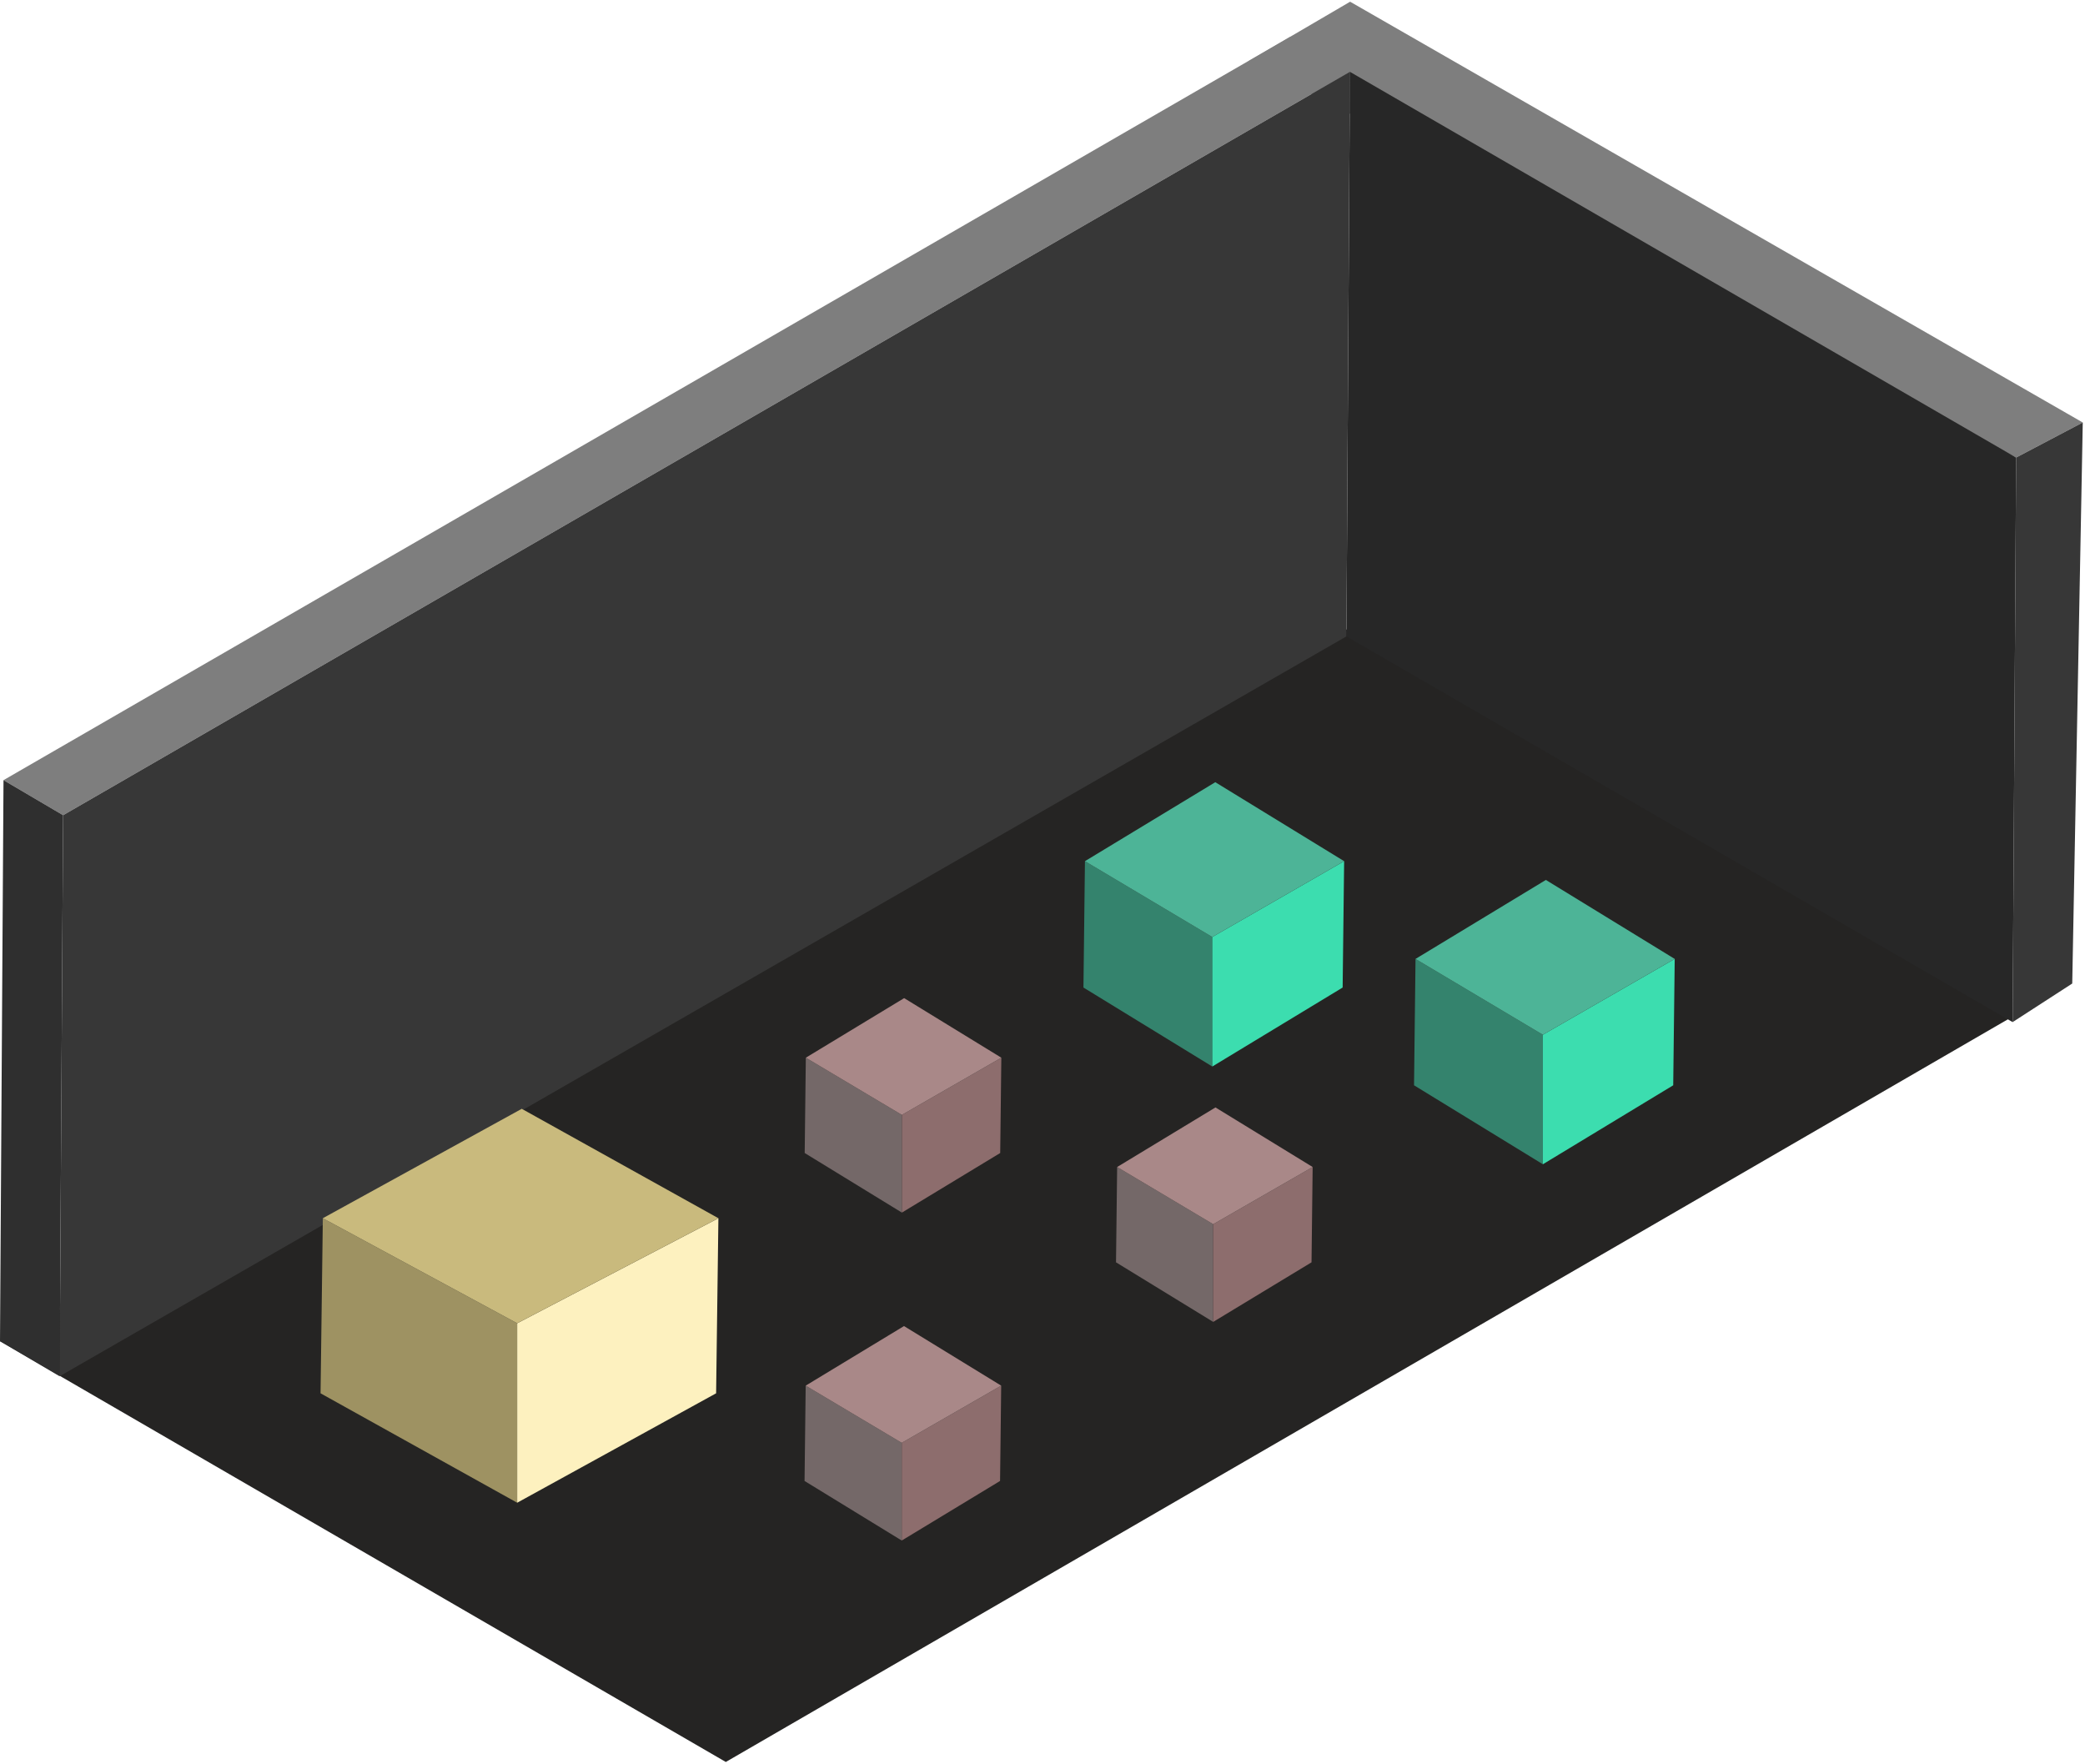 <?xml version="1.0" encoding="UTF-8"?>
<svg width="610px" height="516px" viewBox="0 0 610 516" version="1.1" xmlns="http://www.w3.org/2000/svg" xmlns:xlink="http://www.w3.org/1999/xlink">
    <!-- Generator: Sketch 46.2 (44496) - http://www.bohemiancoding.com/sketch -->
    <title>Group 5</title>
    <desc>Created with Sketch.</desc>
    <defs></defs>
    <g id="Page-1" stroke="none" stroke-width="1" fill="none" fill-rule="evenodd">
        <g id="Desktop-HD" transform="translate(-658, -2534)">
            <g id="Group-5" transform="translate(505, 2521.5)">
                <rect id="Rectangle-10" x="0" y="0" width="938.548" height="517.967"></rect>
                <polygon id="Rectangle-6" fill="#252423" points="153 404.867 546.919 196.624 740.801 310.491 365.347 527.967"></polygon>
                <polygon id="Rectangle-5" fill="#7E7E7E" points="154.026 240.734 530.505 23.258 547.945 33.517 171.465 250.993"></polygon>
                <polygon id="Rectangle-5" fill="#7E7E7E" transform="translate(640.269, 79.679) scale(-1, 1) translate(-640.269, -79.679) " points="518.195 136.1 732.539 13 762.343 30.439 537.686 146.358"></polygon>
                <polygon id="Rectangle-4" fill="#2F2F2F" points="154.026 240.734 171.465 250.993 170.439 415.125 153 404.867"></polygon>
                <polygon id="Rectangle-4" fill="#373737" transform="translate(752.085, 223.808) scale(-1, 1) translate(-752.085, -223.808) " points="741.826 136.1 761.317 146.358 762.343 311.517 744.904 300.232"></polygon>
                <polygon id="Rectangle" fill="#373737" points="171.465 250.993 547.945 33.517 546.919 198.675 170.439 415.125"></polygon>
                <polygon id="Rectangle-3" fill="#272727" points="547.945 33.517 742.852 146.358 741.826 311.517 546.919 198.675"></polygon>
                <g id="Group-3" transform="translate(246.234, 336.031)">
                    <polygon id="Rectangle-2" fill="#9E9262" points="1.217 32.863 58.077 63.594 58.077 116.094 0.548 84.082"></polygon>
                    <polygon id="Rectangle-2" fill="#FDF1BF" points="116.945 32.863 58.077 63.594 58.077 116.094 116.276 84.082"></polygon>
                    <polygon id="Rectangle-2" fill="#C9BA7D" points="59.415 0.851 1.217 32.863 58.077 63.594 116.945 32.863"></polygon>
                </g>
                <g id="Group-2" transform="translate(388.426, 304.051)">
                    <polygon id="Rectangle-2" fill="#746868" points="0.331 17.88 28.434 34.611 28.434 63.194 0 45.765"></polygon>
                    <polygon id="Rectangle-2" fill="#8D6D6D" points="57.53 17.88 28.434 34.611 28.434 63.194 57.199 45.765"></polygon>
                    <polygon id="Rectangle-2" fill="#A98888" points="29.095 0.451 0.331 17.88 28.434 34.611 57.53 17.88"></polygon>
                </g>
                <g id="Group-2" transform="translate(479.507, 336.031)">
                    <polygon id="Rectangle-2" fill="#746868" points="0.331 17.88 28.434 34.611 28.434 63.194 0 45.765"></polygon>
                    <polygon id="Rectangle-2" fill="#8D6D6D" points="57.53 17.88 28.434 34.611 28.434 63.194 57.199 45.765"></polygon>
                    <polygon id="Rectangle-2" fill="#A98888" points="29.095 0.451 0.331 17.88 28.434 34.611 57.53 17.88"></polygon>
                </g>
                <g id="Group-2" transform="translate(388.384, 399.991)">
                    <polygon id="Rectangle-2" fill="#746868" points="0.331 17.88 28.434 34.611 28.434 63.194 0 45.765"></polygon>
                    <polygon id="Rectangle-2" fill="#8D6D6D" points="57.53 17.88 28.434 34.611 28.434 63.194 57.199 45.765"></polygon>
                    <polygon id="Rectangle-2" fill="#A98888" points="29.095 0.451 0.331 17.88 28.434 34.611 57.53 17.88"></polygon>
                </g>
                <g id="Group-2" transform="translate(469.981, 240.734)">
                    <polygon id="Rectangle-2" fill="#34836D" points="0.438 23.703 37.696 45.884 37.696 83.777 0 60.672"></polygon>
                    <polygon id="Rectangle-2" fill="#3CDDAF" points="76.268 23.703 37.696 45.884 37.696 83.777 75.83 60.672"></polygon>
                    <polygon id="Rectangle-2" fill="#4DB497" points="38.572 0.598 0.438 23.703 37.696 45.884 76.268 23.703"></polygon>
                </g>
                <g id="Group-2" transform="translate(566.696, 269.33)">
                    <polygon id="Rectangle-2" fill="#34836D" points="0.438 23.703 37.696 45.884 37.696 83.777 0 60.672"></polygon>
                    <polygon id="Rectangle-2" fill="#3CDDAF" points="76.268 23.703 37.696 45.884 37.696 83.777 75.83 60.672"></polygon>
                    <polygon id="Rectangle-2" fill="#4DB497" points="38.572 0.598 0.438 23.703 37.696 45.884 76.268 23.703"></polygon>
                </g>
            </g>
        </g>
    </g>
</svg>
